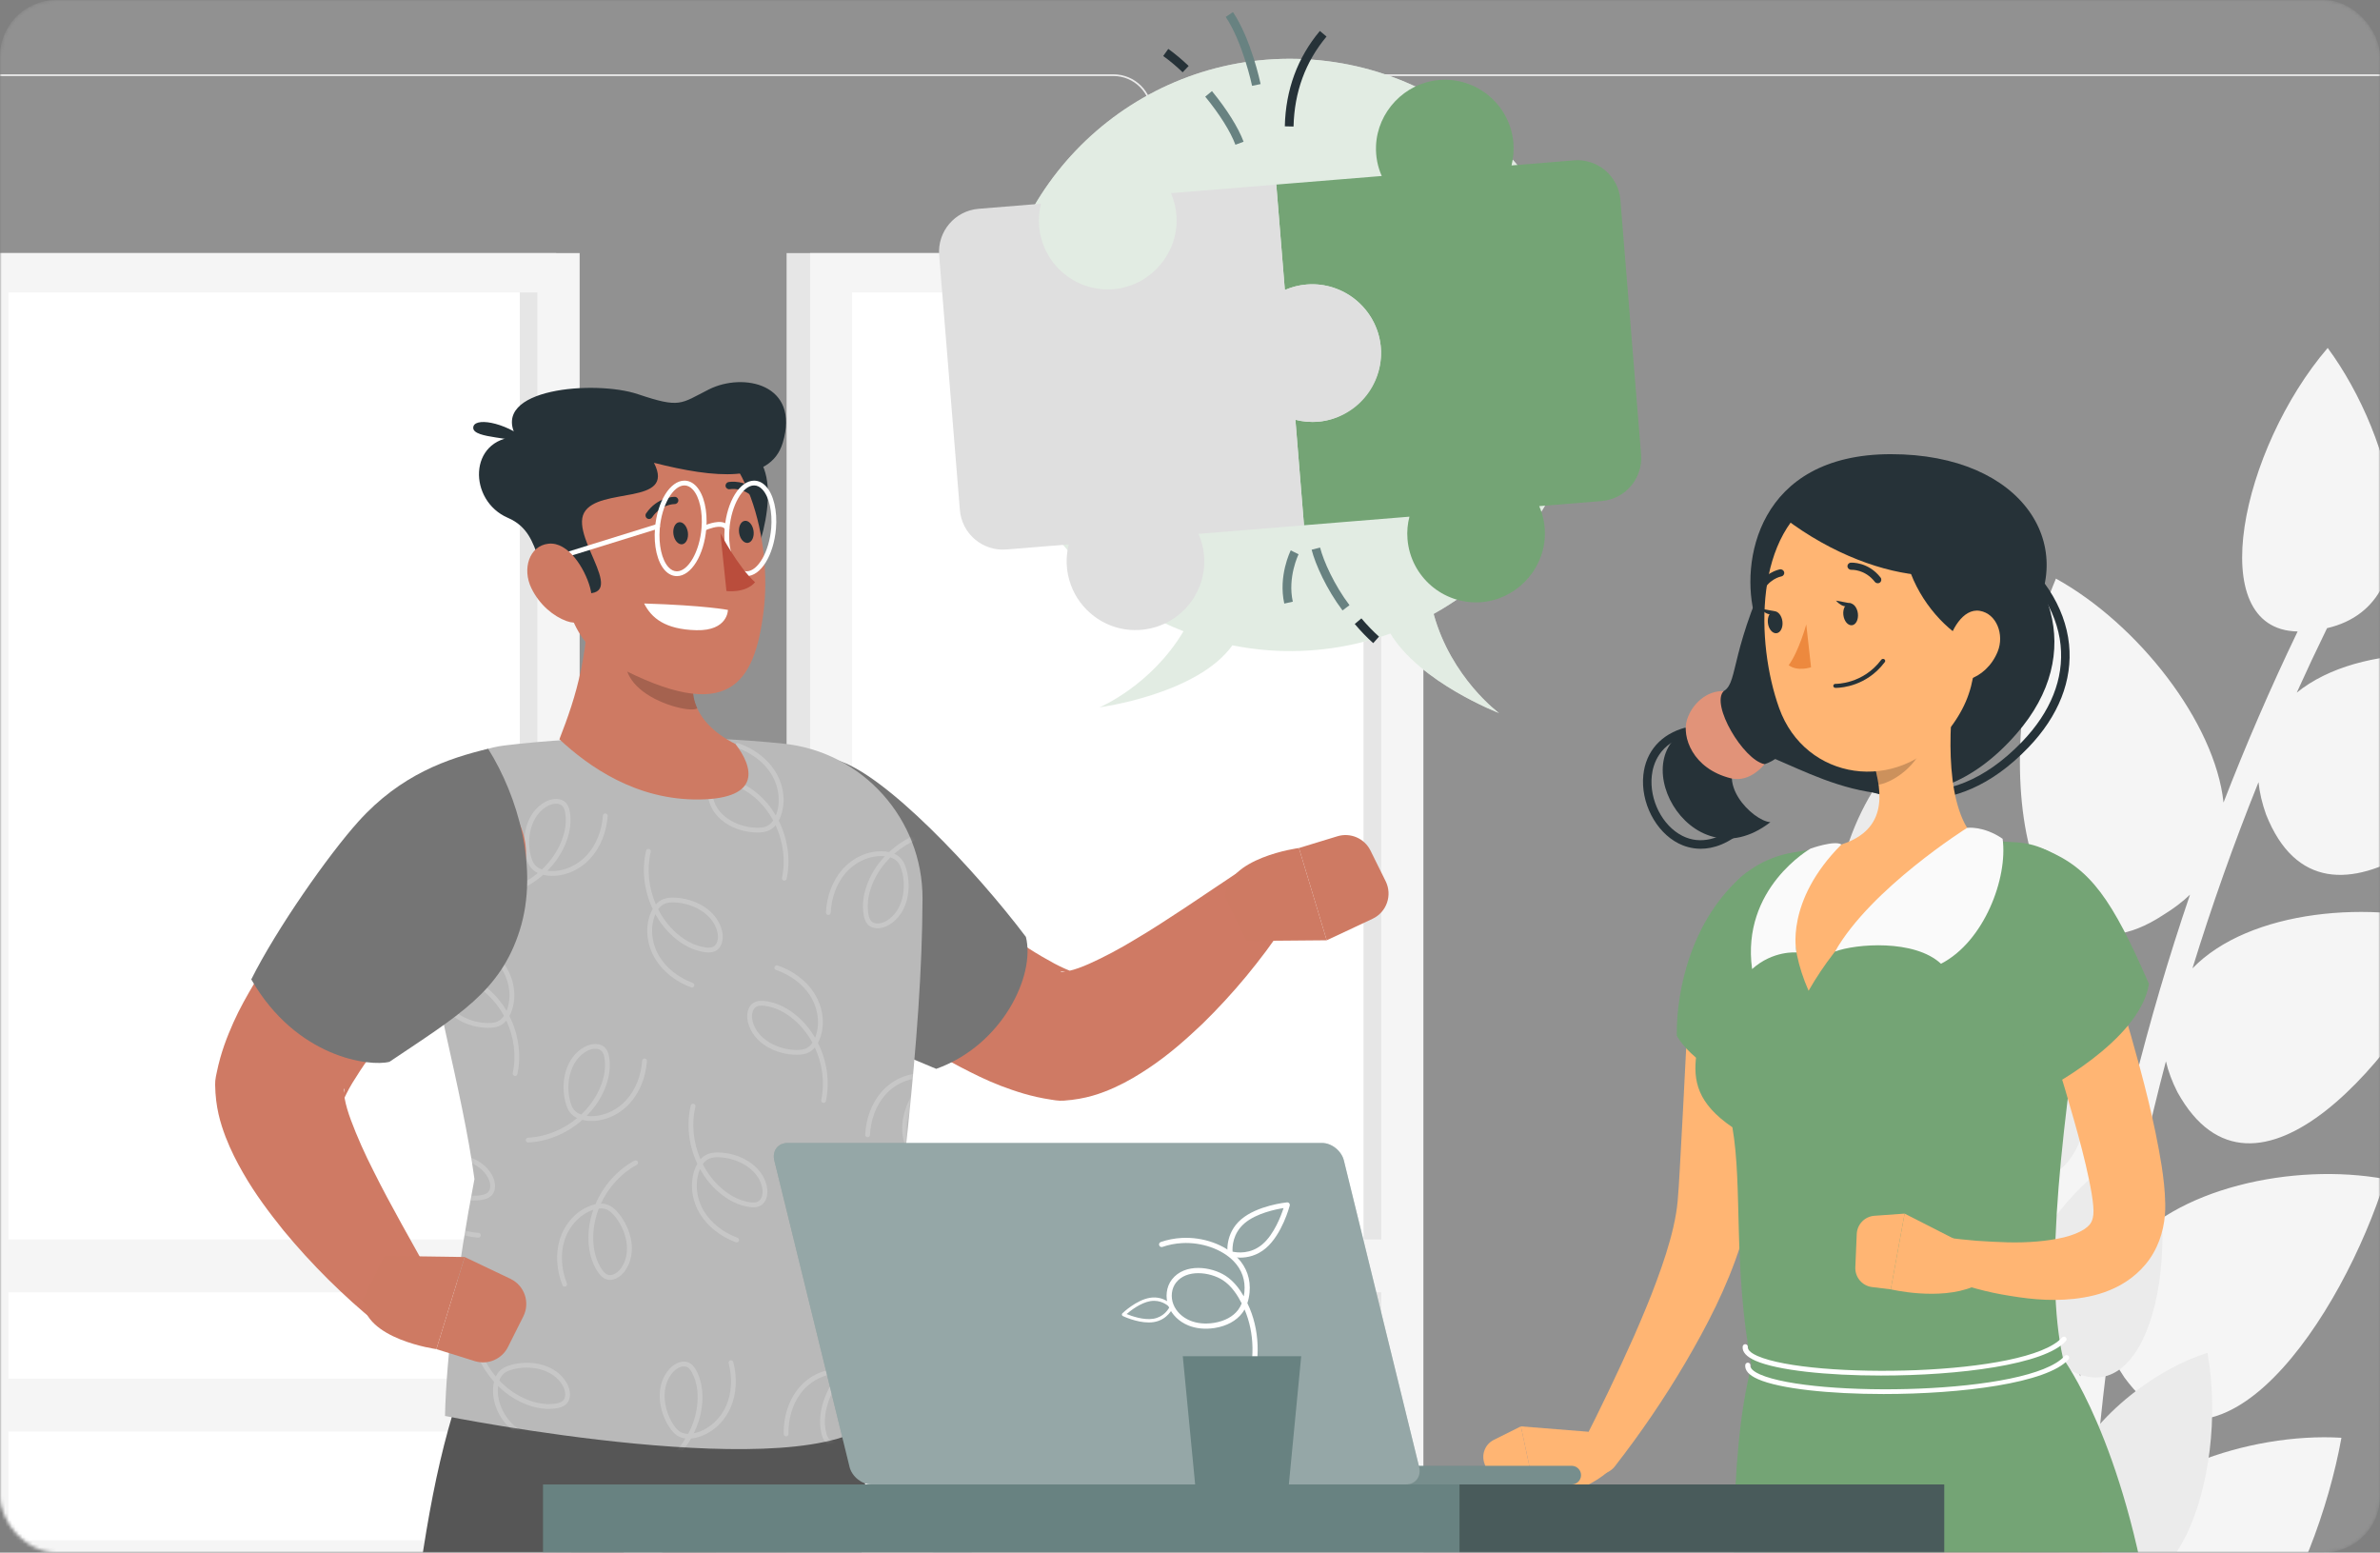 <svg width="693" height="452" viewBox="0 0 693 452" fill="none" xmlns="http://www.w3.org/2000/svg">
<rect x="0" y="0" width="693" height="452" fill="#808080" stroke="none"/>
<mask id="mask0_150_5266" style="mask-type:alpha" maskUnits="userSpaceOnUse" x="0" y="0" width="693" height="452">
<rect width="693" height="452" rx="16.394" fill="#D9D9D9"/>
</mask>
<g mask="url(#mask0_150_5266)">
<rect opacity="0.2" width="693" height="452" rx="16.394" fill="#D9D9D9"/>
<path d="M324.222 585.342H-60.616C-66.888 585.342 -71.992 580.238 -71.992 573.966V33.013C-71.992 26.741 -66.888 21.637 -60.616 21.637H324.222C330.492 21.637 335.596 26.741 335.596 33.013V573.966C335.596 580.238 330.492 585.342 324.222 585.342ZM-60.616 22.137C-66.615 22.137 -71.494 27.016 -71.494 33.015V573.968C-71.494 579.967 -66.615 584.846 -60.616 584.846H324.222C330.219 584.846 335.098 579.967 335.098 573.968V33.013C335.098 27.016 330.219 22.135 324.222 22.135L-60.616 22.137Z" fill="#EBEBEB"/>
<path d="M755.293 585.342H370.456C364.184 585.342 359.082 580.238 359.082 573.966V33.013C359.082 26.741 364.186 21.637 370.456 21.637H755.293C761.566 21.637 766.668 26.741 766.668 33.013V573.966C766.67 580.238 761.566 585.342 755.293 585.342ZM370.456 22.137C364.459 22.137 359.58 27.016 359.58 33.015V573.968C359.58 579.967 364.459 584.846 370.456 584.846H755.293C761.291 584.846 766.17 579.967 766.17 573.968V33.013C766.17 27.016 761.291 22.135 755.293 22.135L370.456 22.137Z" fill="#EBEBEB"/>
<path d="M161.947 73.671H-16.641V459.885H161.947V73.671Z" fill="#E6E6E6"/>
<path d="M168.78 73.671H-9.808V459.885H168.78V73.671Z" fill="#F5F5F5"/>
<path d="M156.514 448.433L156.514 85.124L2.458 85.124L2.458 448.433H156.514Z" fill="white"/>
<path d="M156.514 448.433L156.514 85.124H151.348L151.348 448.433H156.514Z" fill="#E6E6E6"/>
<path d="M163.707 401.368H-4.734V416.744H163.707V401.368Z" fill="#F5F5F5"/>
<path d="M163.707 360.835H-4.734V376.211H163.707V360.835Z" fill="#F5F5F5"/>
<path d="M407.624 73.671H229.037V459.885H407.624V73.671Z" fill="#E6E6E6"/>
<path d="M414.458 73.671H235.871V459.885H414.458V73.671Z" fill="#F5F5F5"/>
<path d="M402.191 448.433L402.191 85.124L248.136 85.124L248.136 448.433H402.191Z" fill="white"/>
<path d="M402.191 448.434L402.191 85.126H397.026L397.026 448.434H402.191Z" fill="#E6E6E6"/>
<path d="M409.383 401.368H240.942V416.743H409.383V401.368Z" fill="#F5F5F5"/>
<path d="M409.383 360.835H240.942V376.211H409.383V360.835Z" fill="#F5F5F5"/>
<path d="M542.246 350.055C568.725 356.933 597.541 378.925 605.73 400.703C608.032 381.602 611.129 362.593 615.017 343.722C613.11 346.046 610.802 348.312 608.034 350.51C571.112 381.893 549.929 311.223 564.659 257.773C590.068 267.9 615.914 293.384 621.315 316.061C625.983 297.344 631.439 278.791 637.683 260.454C635.503 262.535 632.918 264.508 629.895 266.359C589.302 293.065 577.113 220.071 598.635 168.441C622.573 181.684 644.964 210.335 647.439 233.637C653.952 216.814 661.144 200.199 669.011 183.836C641.197 183.318 652.726 130.493 677.77 101.29C697.187 127.611 709.254 175.524 677.582 182.874C674.543 189.092 671.603 195.344 668.762 201.634C687.286 186.649 723.365 187.679 748.109 199.126C725.79 235.339 676.855 280.041 659.827 237.122C658.647 233.83 657.932 230.689 657.623 227.702C650.436 245.543 644.025 263.631 638.391 281.916C654.841 264.902 690.7 261.544 716.682 269.805C699.262 308.102 656.341 358.235 634.038 317.983C632.454 314.882 631.34 311.87 630.664 308.963C625.795 327.431 621.708 346.071 618.411 364.833C632.599 345.998 667.733 338.293 694.546 343.255C682.094 383.156 645.733 438.124 618.593 401.033C616.618 398.16 615.161 395.318 614.121 392.525C611.591 411.395 609.852 430.36 608.905 449.371C620.645 428.937 654.55 416.969 681.772 418.567C674.388 459.585 645.093 518.744 613.574 485.266C613.551 485.24 613.529 485.214 613.505 485.188C610.332 481.579 604.742 481.559 601.742 485.314L600.766 486.535C600.68 467.283 601.401 448.041 602.918 428.867C601.312 431.404 599.305 433.935 596.83 436.458C564.081 472.152 534.322 404.663 542.246 350.055Z" fill="#F5F5F5"/>
<path d="M642.762 393.841C625.302 399.393 606.662 415.323 601.751 430.431C599.744 417.489 597.209 404.633 594.152 391.9C595.479 393.42 597.071 394.889 598.971 396.298C624.335 416.483 636.682 367.625 625.547 331.676C608.882 339.407 592.304 357.621 589.271 373.251C585.698 360.646 581.604 348.178 576.992 335.885C578.495 337.233 580.265 338.492 582.325 339.656C610.018 356.532 616.319 306.384 600.707 271.897C585.098 281.705 570.9 301.963 569.832 317.925C565.076 306.671 559.875 295.582 554.231 284.686C572.737 283.425 563.747 247.797 546.349 228.712C534.074 247.284 527.228 280.334 548.499 284.312C550.677 288.449 552.79 292.616 554.839 296.809C542.131 287.201 518.134 289.081 501.943 297.69C517.704 321.642 551.397 350.512 561.668 320.705C562.372 318.423 562.771 316.259 562.902 314.212C568.132 326.138 572.849 338.255 577.054 350.536C565.678 339.477 541.719 338.359 524.623 344.836C537.175 370.37 566.996 403.138 580.847 374.973C581.823 372.807 582.491 370.718 582.87 368.715C586.57 381.144 589.753 393.715 592.416 406.394C582.501 394.02 558.916 389.915 541.187 394.172C550.47 420.959 576.046 457.237 593.193 431.071C594.437 429.048 595.336 427.063 595.959 425.126C598.112 437.905 599.742 450.774 600.844 463.7C592.519 450.156 569.648 443.107 551.562 445.084C557.497 472.798 578.473 512.163 598.628 488.317C598.642 488.299 598.658 488.279 598.672 488.261C600.695 485.698 604.415 485.501 606.506 487.962L607.186 488.763C606.763 475.638 605.807 462.548 604.32 449.528C605.452 451.204 606.853 452.864 608.563 454.502C631.259 477.77 649.397 430.8 642.762 393.841Z" fill="#EBEBEB"/>
<path d="M417.435 178.727C442.018 165.075 459.458 139.701 461.643 109.561C465.084 62.073 429.378 20.783 381.888 17.341C334.4 13.899 293.11 49.605 289.668 97.096C286.858 135.857 310.136 170.478 344.608 183.769C335.171 199.639 320.168 205.917 320.168 205.917C320.168 205.917 348.6 202.162 358.852 187.871C362.303 188.552 365.825 189.057 369.422 189.318C381.844 190.219 393.834 188.417 404.843 184.451C413.475 198.724 436.473 207.585 436.473 207.585C436.473 207.585 422.566 197.383 417.435 178.727Z" fill="white"/>
<path opacity="0.5" d="M417.435 178.727C442.018 165.075 459.458 139.701 461.643 109.561C465.084 62.073 429.378 20.783 381.888 17.341C334.4 13.899 293.11 49.605 289.668 97.096C286.858 135.857 310.136 170.478 344.608 183.769C335.171 199.639 320.168 205.917 320.168 205.917C320.168 205.917 348.6 202.162 358.852 187.871C362.303 188.552 365.825 189.057 369.422 189.318C381.844 190.219 393.834 188.417 404.843 184.451C413.475 198.724 436.473 207.585 436.473 207.585C436.473 207.585 422.566 197.383 417.435 178.727Z" fill="#C7DBC8"/>
<path d="M466.352 145.869L448.187 147.346C449.364 150.064 449.99 153.118 449.821 156.352C449.293 166.365 441.088 174.682 431.083 175.323C420.197 176.023 410.715 167.86 409.828 156.944C409.645 154.69 409.854 152.492 410.398 150.417L379.691 152.914L377.193 122.207C381.642 123.329 386.68 123.108 391.565 120.328C398.534 116.36 402.861 108.693 402.03 100.715C400.906 89.917 391.345 81.937 380.47 82.822C378.216 83.005 376.081 83.567 374.12 84.418L371.625 53.733L402.333 51.236C401.153 48.585 400.539 45.609 400.666 42.459C401.063 32.532 409.027 24.173 418.922 23.296C430.011 22.314 439.77 30.559 440.671 41.638C440.854 43.892 440.643 46.09 440.121 48.162L458.287 46.686C465.2 46.124 471.261 51.273 471.823 58.187L477.852 132.329C478.416 139.247 473.266 145.307 466.352 145.869Z" fill="#74A475"/>
<path d="M382.806 82.776C379.675 82.659 376.753 83.288 374.12 84.43L371.625 53.737L340.961 56.23C341.882 58.352 342.44 60.682 342.574 63.144C343.134 73.405 335.503 82.659 325.323 84.06C313.827 85.642 303.508 77.24 302.581 65.832C302.398 63.578 302.587 61.382 303.109 59.309L284.963 60.784C278.05 61.346 272.9 67.406 273.462 74.322L279.493 148.464C280.055 155.378 286.115 160.528 293.029 159.966L311.203 158.487C310.274 162.172 310.314 166.212 311.828 170.331C314.509 177.625 321.345 182.839 329.097 183.379C341.669 184.254 351.576 173.821 350.595 161.763C350.412 159.507 349.846 157.379 348.991 155.414L379.691 152.917L377.193 122.217C379.27 122.741 381.462 122.956 383.718 122.773C394.753 121.876 402.97 112.2 402.068 101.165C401.251 91.191 392.808 83.151 382.806 82.776Z" fill="#DFDFDF"/>
<path d="M344.363 21.042C342.42 19.194 340.515 17.6 338.699 16.305L340.174 14.238C342.087 15.603 344.086 17.273 346.115 19.202L344.363 21.042Z" fill="#263238"/>
<path d="M359.725 42.141C358.304 38.313 355.099 33.209 350.936 28.135L352.897 26.523C357.233 31.804 360.589 37.173 362.106 41.256L359.725 42.141Z" fill="#688281"/>
<path d="M376.65 36.834L374.109 36.776C374.353 26.146 377.786 16.803 384.313 9.01L386.258 10.64C380.112 17.981 376.88 26.793 376.65 36.834Z" fill="#263238"/>
<path d="M364.577 24.99C364.551 24.864 361.891 12.37 356.902 4.929L359.013 3.514C364.28 11.37 366.953 23.939 367.064 24.47L364.577 24.99Z" fill="#688281"/>
<path d="M399.848 187.231C398.09 185.669 396.28 183.795 394.471 181.663L396.406 180.019C398.142 182.059 399.868 183.847 401.538 185.332L399.848 187.231Z" fill="#263238"/>
<path d="M390.912 177.714C386.255 171.55 382.982 164.228 381.916 160.034L384.379 159.409C385.384 163.363 388.493 170.298 392.939 176.183L390.912 177.714Z" fill="#688281"/>
<path d="M373.953 175.713C372.173 167.676 375.691 160.527 375.842 160.226L378.114 161.362C378.08 161.428 374.853 168.031 376.432 175.163L373.953 175.713Z" fill="#688281"/>
<path d="M186.859 615.594C169.883 520.871 162.823 406.671 162.823 406.671L253.26 405.246C253.26 405.246 245.519 559.169 241.784 623.641C237.907 690.675 235.178 819.671 235.178 819.671H203.982C203.982 819.671 177.445 698.471 186.859 615.594Z" fill="#565656"/>
<path opacity="0.2" d="M205.205 432.478C205.205 432.478 192.914 524.405 182.848 591.822C173.895 535.165 168.213 475.635 165.268 439.828L205.205 432.478Z" fill="black"/>
<path d="M102.878 612.926C118.307 517.675 117.808 454.022 133.245 407.075L221.536 405.866C221.536 405.866 178.844 556.984 159.361 619.906C139.801 683.074 104.501 819.671 104.501 819.671H75.902C75.902 819.671 77.061 686.611 102.878 612.926Z" fill="#565656"/>
<path d="M252.79 239.005L260.37 245.524L268.169 252.132C273.369 256.519 278.65 260.768 283.881 264.867C286.501 266.912 289.141 268.884 291.772 270.752C294.377 272.668 296.99 274.487 299.555 276.123C302.107 277.778 304.673 279.237 306.985 280.494C309.265 281.718 311.461 282.618 312.58 283.009L308.977 282.74C308.478 282.988 309.74 282.998 311.339 282.626C312.97 282.273 315.034 281.515 317.154 280.573C321.411 278.673 326.119 276.179 330.732 273.357C335.415 270.591 340.112 267.527 344.847 264.402L359.049 254.898L359.371 254.682C364.198 251.451 370.728 252.745 373.958 257.572C376.365 261.167 376.252 265.717 374.048 269.134C370.532 274.566 366.864 279.356 362.886 284.205C358.912 289 354.673 293.616 350.078 298.103C345.409 302.516 340.524 306.905 334.575 310.882C331.596 312.877 328.41 314.825 324.546 316.593C320.666 318.33 316.18 319.977 309.782 320.42C308.975 320.476 308.18 320.444 307.41 320.336L306.18 320.151C300.241 319.27 295.654 317.712 291.373 316.092C287.132 314.463 283.361 312.563 279.7 310.658C272.405 306.839 265.836 302.658 259.518 298.277C253.168 293.946 247.2 289.319 241.352 284.598C238.457 282.204 235.561 279.821 232.761 277.321C229.895 274.811 227.269 272.383 224.318 269.533C216.026 261.525 215.793 248.313 223.798 240.021C231.51 232.032 244.054 231.523 252.379 238.651L252.79 239.005Z" fill="#CF7A64"/>
<path d="M362.921 273.936L386.307 273.738L378.221 246.878C378.221 246.878 357.067 249.629 356.711 261.104L362.921 273.936Z" fill="#CE7A63"/>
<path d="M403.471 256.548L399.05 247.614C397.29 244.057 393.212 242.299 389.417 243.458L378.219 246.881L386.305 273.74L399.649 267.483C403.764 265.551 405.487 260.618 403.471 256.548Z" fill="#CE7A63"/>
<path d="M231.365 224.655C213.787 237.49 209.053 262.056 219.911 280.919C221.515 283.709 223.307 286.163 225.316 288.074C234.574 296.876 257.538 304.63 272.603 311.165C291.782 304.332 301.553 284.007 298.716 272.743C284.118 253.407 257.467 225.051 243.619 221.296C239.399 220.15 235.379 221.723 231.365 224.655Z" fill="#757575"/>
<path d="M146.851 217.028C170.586 214.101 202.576 213.824 228.169 216.5C251.188 218.907 268.687 238.464 268.615 261.61C268.486 303.202 261.819 349.154 254.886 413.032C235.221 433.394 129.577 412.219 129.577 412.219C129.928 395.148 133.251 368.745 138.147 343.237C134.547 316.903 125.42 286.747 120.263 251.774C117.761 234.801 129.825 219.129 146.851 217.028Z" fill="#B9B9B9"/>
<mask id="mask1_150_5266" style="mask-type:luminance" maskUnits="userSpaceOnUse" x="119" y="214" width="150" height="208">
<path d="M146.851 217.028C170.586 214.101 202.576 213.824 228.169 216.5C251.188 218.907 268.687 238.464 268.615 261.61C268.486 303.202 261.819 349.154 254.886 413.032C235.221 433.394 129.577 412.219 129.577 412.219C129.928 395.148 133.251 368.745 138.147 343.237C134.547 316.903 125.42 286.747 120.263 251.774C117.761 234.801 129.825 219.129 146.851 217.028Z" fill="white"/>
</mask>
<g mask="url(#mask1_150_5266)">
<g opacity="0.2">
<path d="M142.365 261.257C141.992 261.257 141.686 260.966 141.668 260.594C141.649 260.211 141.948 259.882 142.33 259.866C147.524 259.612 152.602 257.504 156.624 254.16C155.885 253.809 155.183 253.315 154.619 252.621C153.877 251.708 153.51 250.61 153.249 249.657C151.708 243.967 153.098 236.577 158.733 233.455C160.652 232.394 163.405 232.069 164.922 233.861C165.558 234.619 165.793 235.569 165.928 236.313C166.656 240.428 165.347 244.323 164.12 246.867C162.938 249.322 161.317 251.56 159.39 253.503C159.557 253.524 159.712 253.539 159.865 253.553C163.787 253.875 168.021 252.093 170.913 248.913C173.574 245.991 175.223 241.924 175.553 237.461C175.582 237.078 175.886 236.78 176.3 236.817C176.683 236.846 176.973 237.179 176.944 237.564C176.588 242.338 174.811 246.701 171.943 249.85C168.715 253.394 164.189 255.3 159.749 254.941C159.253 254.901 158.704 254.825 158.137 254.685C153.79 258.528 148.158 260.972 142.394 261.251C142.386 261.254 142.375 261.257 142.365 261.257ZM161.919 233.98C161.09 233.98 160.18 234.249 159.411 234.674C154.458 237.419 153.233 244.252 154.597 249.29C154.819 250.1 155.123 251.027 155.703 251.739C156.258 252.42 157.007 252.853 157.788 253.13C159.881 251.161 161.626 248.836 162.866 246.26C164.006 243.901 165.223 240.301 164.561 236.556C164.458 235.986 164.284 235.263 163.859 234.759C163.394 234.212 162.689 233.98 161.919 233.98Z" fill="white"/>
<path d="M201.481 287.498C201.402 287.498 201.32 287.485 201.235 287.454C196.751 285.778 193.056 282.856 190.834 279.222C188.332 275.131 187.775 270.225 189.348 266.092C189.525 265.627 189.752 265.118 190.045 264.614C187.569 259.364 186.793 253.275 188.131 247.664C188.221 247.29 188.604 247.057 188.971 247.15C189.345 247.239 189.575 247.614 189.485 247.989C188.279 253.043 188.886 258.509 190.974 263.307C191.515 262.695 192.185 262.159 193.009 261.813C194.104 261.349 195.308 261.309 196.237 261.325C202.127 261.433 208.839 264.83 210.264 271.114C210.75 273.252 210.293 275.986 208.145 276.941C207.24 277.345 206.26 277.303 205.508 277.224C201.357 276.778 197.981 274.432 195.88 272.542C193.853 270.721 192.156 268.543 190.826 266.15C190.76 266.3 190.702 266.448 190.649 266.59C189.25 270.264 189.776 274.827 192.024 278.496C194.083 281.864 197.53 284.582 201.726 286.147C202.085 286.282 202.27 286.683 202.133 287.045C202.03 287.327 201.766 287.498 201.481 287.498ZM191.639 264.709C192.945 267.269 194.69 269.594 196.817 271.505C198.765 273.257 201.882 275.429 205.664 275.836C206.242 275.899 206.984 275.933 207.585 275.667C208.95 275.06 209.285 273.072 208.91 271.423C207.657 265.896 201.436 262.814 196.215 262.719C195.36 262.697 194.405 262.734 193.555 263.096C192.745 263.439 192.117 264.038 191.639 264.709Z" fill="white"/>
<path d="M255.494 270.248C254.406 270.248 253.361 269.905 252.601 269.047C251.944 268.306 251.685 267.361 251.535 266.619C250.877 263.381 251.413 259.717 253.084 256.023C254.206 253.542 255.768 251.264 257.647 249.274C257.484 249.255 257.328 249.245 257.175 249.234C253.269 249.007 249.059 250.892 246.238 254.143C243.651 257.128 242.105 261.235 241.883 265.706C241.864 266.091 241.55 266.395 241.155 266.368C240.769 266.35 240.474 266.023 240.492 265.637C240.73 260.855 242.398 256.453 245.187 253.233C248.331 249.609 252.849 247.585 257.251 247.843C257.747 247.873 258.299 247.936 258.869 248.06C263.121 244.109 268.692 241.528 274.446 241.108C274.876 241.082 275.161 241.369 275.193 241.752C275.222 242.135 274.932 242.467 274.549 242.496C269.363 242.876 264.338 245.109 260.397 248.551C261.144 248.883 261.859 249.361 262.437 250.039C263.216 250.947 263.614 252.079 263.878 252.966C265.56 258.614 264.353 266.038 258.793 269.298C257.827 269.868 256.636 270.248 255.494 270.248ZM259.265 249.607C257.22 251.628 255.53 253.993 254.353 256.598C253.274 258.986 252.144 262.615 252.902 266.339C253.018 266.909 253.208 267.627 253.643 268.121C254.641 269.24 256.636 268.952 258.091 268.1C262.981 265.233 264.034 258.369 262.546 253.367C262.321 252.613 261.986 251.655 261.384 250.947C260.812 250.28 260.046 249.863 259.265 249.607Z" fill="white"/>
<path d="M228.38 256.366C228.333 256.366 228.285 256.36 228.235 256.35C227.858 256.271 227.617 255.898 227.699 255.524C228.781 250.44 228.04 244.99 225.836 240.245C225.308 240.871 224.651 241.422 223.833 241.789C222.748 242.28 221.547 242.349 220.621 242.356C220.587 242.356 220.557 242.356 220.526 242.356C214.654 242.356 207.929 239.126 206.358 232.913C205.823 230.789 206.208 228.044 208.332 227.036C209.227 226.611 210.204 226.629 210.959 226.69C215.123 227.036 218.557 229.297 220.703 231.134C222.772 232.905 224.522 235.038 225.91 237.4C225.971 237.25 226.026 237.102 226.076 236.959C227.385 233.251 226.749 228.704 224.413 225.088C222.268 221.77 218.758 219.139 214.527 217.677C214.163 217.553 213.97 217.154 214.094 216.793C214.221 216.429 214.619 216.233 214.981 216.36C219.507 217.922 223.273 220.754 225.585 224.33C228.188 228.358 228.863 233.251 227.393 237.421C227.227 237.888 227.013 238.403 226.736 238.915C229.341 244.101 230.265 250.169 229.061 255.814C228.99 256.141 228.702 256.366 228.38 256.366ZM210.241 228.052C209.8 228.052 209.33 228.105 208.929 228.297C207.578 228.939 207.293 230.934 207.707 232.573C209.085 238.036 215.327 240.966 220.526 240.966C220.555 240.966 220.581 240.963 220.608 240.963C221.444 240.958 222.413 240.902 223.257 240.52C224.057 240.158 224.669 239.543 225.137 238.859C223.764 236.334 221.967 234.053 219.792 232.195C217.802 230.493 214.632 228.395 210.84 228.081C210.658 228.065 210.452 228.052 210.241 228.052Z" fill="white"/>
<path d="M153.794 332.597C153.422 332.597 153.116 332.307 153.098 331.935C153.079 331.549 153.375 331.222 153.76 331.206C158.951 330.953 164.032 328.844 168.054 325.5C167.315 325.149 166.613 324.656 166.048 323.962C165.301 323.038 164.924 321.895 164.679 321C163.137 315.31 164.528 307.918 170.163 304.798C172.082 303.737 174.834 303.412 176.352 305.204C176.988 305.959 177.223 306.909 177.357 307.656C178.086 311.771 176.777 315.666 175.552 318.213C174.367 320.668 172.749 322.906 170.823 324.848C170.989 324.87 171.145 324.885 171.298 324.899C175.228 325.223 179.453 323.439 182.346 320.256C185.006 317.337 186.656 313.27 186.985 308.807C187.017 308.424 187.302 308.123 187.732 308.163C188.118 308.192 188.405 308.525 188.376 308.91C188.02 313.684 186.244 318.047 183.375 321.196C180.147 324.743 175.613 326.64 171.182 326.289C170.685 326.25 170.136 326.173 169.569 326.033C165.22 329.879 159.59 332.323 153.826 332.602C153.815 332.597 153.805 332.597 153.794 332.597ZM173.348 305.321C172.52 305.321 171.609 305.59 170.841 306.015C165.887 308.757 164.663 315.593 166.027 320.634C166.246 321.441 166.55 322.365 167.133 323.08C167.687 323.761 168.437 324.196 169.215 324.471C171.308 322.502 173.055 320.177 174.296 317.601C175.436 315.242 176.655 311.642 175.99 307.897C175.887 307.324 175.716 306.601 175.288 306.099C174.824 305.553 174.119 305.321 173.348 305.321Z" fill="white"/>
<path d="M214.482 361.69C214.403 361.69 214.319 361.677 214.237 361.645C209.753 359.969 206.058 357.048 203.836 353.413C201.334 349.32 200.777 344.411 202.35 340.283C202.526 339.821 202.753 339.312 203.046 338.805C200.568 333.556 199.795 327.467 201.133 321.856C201.223 321.481 201.611 321.251 201.972 321.341C202.347 321.431 202.579 321.806 202.487 322.181C201.281 327.235 201.888 332.701 203.973 337.499C204.516 336.886 205.187 336.351 206.013 336.005C207.108 335.54 208.306 335.506 209.241 335.517C215.132 335.625 221.843 339.022 223.271 345.306C223.757 347.443 223.297 350.18 221.152 351.133C220.244 351.537 219.27 351.495 218.515 351.415C215.232 351.062 211.901 349.444 208.884 346.733C206.857 344.912 205.16 342.735 203.833 340.341C203.77 340.492 203.709 340.639 203.656 340.782C202.257 344.456 202.782 349.016 205.028 352.688C207.087 356.055 210.534 358.774 214.73 360.339C215.089 360.473 215.274 360.874 215.137 361.236C215.031 361.518 214.765 361.69 214.482 361.69ZM204.635 338.903C205.942 341.463 207.686 343.788 209.813 345.699C211.764 347.451 214.883 349.623 218.663 350.03C219.238 350.093 219.977 350.13 220.582 349.861C221.946 349.254 222.281 347.264 221.906 345.614C220.653 340.09 214.432 337.008 209.212 336.913C208.372 336.886 207.401 336.931 206.551 337.29C205.746 337.631 205.118 338.232 204.635 338.903Z" fill="white"/>
<path d="M164.408 374.583C164.131 374.583 163.867 374.414 163.759 374.137C162.025 369.672 161.75 364.968 162.983 360.893C164.371 356.304 167.668 352.625 171.803 351.052C172.268 350.875 172.798 350.706 173.368 350.587C175.641 345.248 179.674 340.619 184.754 337.887C185.095 337.702 185.514 337.832 185.696 338.17C185.878 338.507 185.752 338.932 185.414 339.112C180.837 341.574 177.158 345.662 174.965 350.41H174.976C175.791 350.41 176.63 350.556 177.435 350.938C178.512 351.448 179.344 352.319 179.945 353.023C183.785 357.494 185.712 364.765 181.967 370.007C180.69 371.791 178.341 373.266 176.208 372.303C175.3 371.894 174.683 371.136 174.242 370.521C171.817 367.127 171.323 363.044 171.334 360.218C171.347 357.494 171.84 354.778 172.746 352.192C172.587 352.245 172.439 352.297 172.297 352.35C168.62 353.752 165.561 357.177 164.316 361.295C163.17 365.071 163.434 369.453 165.055 373.628C165.195 373.987 165.015 374.391 164.659 374.53C164.58 374.567 164.493 374.583 164.408 374.583ZM174.358 351.841C173.316 354.52 172.743 357.367 172.727 360.228C172.716 362.849 173.165 366.626 175.377 369.716C175.715 370.189 176.179 370.764 176.781 371.039C178.145 371.648 179.848 370.58 180.832 369.202C184.126 364.594 182.289 357.898 178.89 353.936C178.343 353.3 177.676 352.598 176.839 352.202C176.045 351.825 175.189 351.754 174.358 351.841Z" fill="white"/>
<path d="M161.127 420.97C161.112 420.97 161.096 420.967 161.077 420.967C156.303 420.638 151.93 418.888 148.763 416.04C145.197 412.828 143.268 408.281 143.6 403.876C143.64 403.382 143.714 402.831 143.848 402.26C139.979 397.935 137.504 392.318 137.19 386.557C137.168 386.172 137.464 385.844 137.847 385.823C138.232 385.829 138.559 386.098 138.58 386.48C138.863 391.669 141.003 396.737 144.368 400.74C144.714 399.999 145.202 399.297 145.894 398.726C146.82 397.966 147.958 397.586 148.85 397.341C154.524 395.768 161.925 397.114 165.081 402.73C166.153 404.641 166.496 407.394 164.712 408.919C163.957 409.563 163.009 409.803 162.262 409.941C158.148 410.696 154.252 409.408 151.697 408.193C149.235 407.024 146.989 405.422 145.036 403.506C145.015 403.667 144.999 403.826 144.989 403.979C144.693 407.898 146.493 412.121 149.692 415.003C152.626 417.645 156.704 419.268 161.172 419.577C161.558 419.603 161.845 419.935 161.819 420.318C161.798 420.688 161.492 420.97 161.127 420.97ZM145.403 401.896C147.385 403.979 149.718 405.71 152.299 406.937C154.664 408.059 158.269 409.257 162.014 408.571C162.587 408.465 163.308 408.288 163.812 407.861C164.944 406.892 164.698 404.889 163.867 403.414C161.093 398.473 154.255 397.288 149.222 398.682C148.464 398.893 147.504 399.209 146.778 399.801C146.105 400.363 145.675 401.118 145.403 401.896Z" fill="white"/>
<path d="M139.301 360.31C139.285 360.31 139.269 360.307 139.253 360.307C134.476 359.977 130.103 358.228 126.938 355.38C123.373 352.171 121.444 347.623 121.776 343.216C121.816 342.722 121.89 342.17 122.024 341.6C118.155 337.275 115.679 331.658 115.365 325.897C115.344 325.511 115.64 325.184 116.022 325.163C116.413 325.176 116.735 325.438 116.756 325.82C117.039 331.009 119.179 336.076 122.544 340.08C122.89 339.339 123.378 338.636 124.07 338.066C124.993 337.309 126.133 336.926 127.026 336.681C132.689 335.1 140.103 336.454 143.257 342.07C144.331 343.981 144.674 346.734 142.887 348.259C142.133 348.906 141.182 349.143 140.438 349.281C136.324 350.035 132.428 348.747 129.873 347.533C127.411 346.364 125.165 344.762 123.212 342.846C123.191 343.007 123.175 343.165 123.164 343.318C122.869 347.238 124.669 351.461 127.867 354.34C130.802 356.982 134.877 358.608 139.348 358.914C139.733 358.94 140.021 359.273 139.995 359.655C139.971 360.03 139.665 360.31 139.301 360.31ZM123.579 341.239C125.561 343.321 127.894 345.052 130.475 346.28C132.845 347.404 136.448 348.597 140.19 347.913C140.763 347.808 141.483 347.634 141.985 347.206C143.122 346.237 142.874 344.234 142.043 342.759C139.269 337.818 132.431 336.633 127.398 338.027C126.59 338.251 125.672 338.56 124.956 339.146C124.278 339.705 123.848 340.458 123.579 341.239Z" fill="white"/>
<path d="M266.925 334.955C265.837 334.955 264.792 334.609 264.032 333.751C263.375 333.012 263.116 332.068 262.966 331.326C262.134 327.233 263.348 323.305 264.515 320.729C265.637 318.249 267.199 315.971 269.078 313.981C268.914 313.962 268.759 313.952 268.606 313.941C264.684 313.722 260.493 315.599 257.671 318.85C255.085 321.835 253.538 325.939 253.317 330.413C253.298 330.795 253.013 331.086 252.588 331.075C252.203 331.057 251.907 330.73 251.926 330.344C252.163 325.562 253.831 321.16 256.621 317.94C259.767 314.313 264.33 312.31 268.685 312.55C269.181 312.579 269.735 312.643 270.303 312.767C274.555 308.816 280.126 306.235 285.88 305.815C286.307 305.775 286.595 306.076 286.626 306.459C286.655 306.842 286.365 307.174 285.982 307.203C280.796 307.583 275.771 309.816 271.831 313.258C272.578 313.59 273.293 314.068 273.871 314.746C274.65 315.654 275.048 316.786 275.312 317.673C276.993 323.324 275.787 330.745 270.226 334.005C269.258 334.575 268.067 334.955 266.925 334.955ZM270.696 314.313C268.651 316.335 266.961 318.7 265.784 321.305C264.705 323.691 263.575 327.32 264.333 331.046C264.449 331.616 264.639 332.334 265.074 332.825C266.067 333.939 268.062 333.656 269.522 332.804C274.409 329.94 275.465 323.076 273.977 318.074C273.752 317.32 273.417 316.364 272.815 315.654C272.243 314.989 271.48 314.569 270.696 314.313Z" fill="white"/>
<path d="M263.588 383.023C263.224 383.023 262.918 382.741 262.891 382.374C262.537 377.188 260.326 372.155 256.903 368.196C256.565 368.943 256.085 369.653 255.404 370.231C254.493 371.002 253.358 371.398 252.471 371.659C246.815 373.314 239.399 372.073 236.161 366.499C235.06 364.604 234.68 361.859 236.441 360.305C237.185 359.653 238.132 359.397 238.874 359.252C242.112 358.608 245.773 359.159 249.465 360.846C251.941 361.981 254.213 363.551 256.195 365.441C256.211 365.277 256.227 365.119 256.235 364.966C256.475 361.041 254.614 356.842 251.373 354.01C248.402 351.411 244.303 349.843 239.832 349.6C239.449 349.579 239.154 349.252 239.175 348.866C239.199 348.481 239.55 348.217 239.909 348.207C244.688 348.468 249.088 350.157 252.289 352.96C255.9 356.119 257.895 360.637 257.623 365.05C257.592 365.546 257.528 366.101 257.399 366.668C261.331 370.938 263.886 376.52 264.279 382.277C264.306 382.662 264.013 382.992 263.63 383.018C263.62 383.023 263.604 383.023 263.588 383.023ZM241.598 360.384C240.793 360.384 239.975 360.455 239.148 360.619C238.576 360.732 237.858 360.92 237.364 361.353C236.243 362.34 236.517 364.338 237.367 365.802C240.209 370.704 247.074 371.791 252.078 370.323C252.833 370.102 253.791 369.772 254.501 369.17C255.171 368.603 255.594 367.843 255.852 367.059C253.841 365.005 251.484 363.306 248.882 362.115C247.029 361.266 244.424 360.384 241.598 360.384Z" fill="white"/>
<path d="M243.143 421.06C242.177 421.06 241.246 420.767 240.515 420.046C239.807 419.355 239.485 418.428 239.282 417.697C238.176 413.667 239.118 409.666 240.108 407.022C241.056 404.469 242.46 402.089 244.199 399.977C244.033 399.972 243.872 399.967 243.721 399.972C239.789 400.02 235.74 402.181 233.151 405.618C230.776 408.771 229.509 412.973 229.591 417.449C229.599 417.835 229.293 418.151 228.907 418.159C228.601 418.212 228.203 417.861 228.197 417.476C228.11 412.688 229.472 408.178 232.035 404.778C234.919 400.949 239.282 398.631 243.703 398.579C244.199 398.587 244.759 398.597 245.334 398.684C249.306 394.451 254.685 391.498 260.399 390.685C260.797 390.627 261.132 390.896 261.188 391.276C261.241 391.656 260.977 392.01 260.594 392.062C255.448 392.796 250.586 395.367 246.891 399.07C247.662 399.352 248.403 399.777 249.031 400.416C249.863 401.268 250.343 402.374 250.668 403.24C252.729 408.761 252.032 416.251 246.709 419.88C245.693 420.571 244.389 421.06 243.143 421.06ZM245.835 400.196C243.932 402.35 242.41 404.828 241.412 407.507C240.496 409.962 239.62 413.657 240.628 417.328C240.784 417.887 241.021 418.592 241.489 419.051C242.55 420.094 244.524 419.679 245.928 418.724C250.607 415.536 251.19 408.613 249.367 403.723C249.074 402.939 248.686 402.047 248.039 401.387C247.422 400.761 246.635 400.4 245.835 400.196Z" fill="white"/>
<path d="M188.166 430.113C187.889 430.113 187.625 429.944 187.519 429.67C187.377 429.313 187.553 428.909 187.91 428.767C192.745 426.859 196.875 423.23 199.612 418.769C198.799 418.674 197.978 418.432 197.221 417.957C196.208 417.321 195.487 416.357 194.97 415.589C191.684 410.699 190.626 403.253 194.957 398.487C196.435 396.866 198.937 395.668 200.945 396.885C201.797 397.397 202.323 398.223 202.687 398.883C204.703 402.543 204.714 406.653 204.368 409.458C204.038 412.161 203.225 414.803 202.024 417.26C202.188 417.228 202.341 417.191 202.489 417.154C206.303 416.194 209.742 413.148 211.46 409.207C213.041 405.589 213.291 401.208 212.172 396.872C212.077 396.499 212.302 396.119 212.671 396.022C213.062 395.927 213.421 396.151 213.521 396.523C214.717 401.158 214.439 405.861 212.737 409.764C210.818 414.161 207.113 417.429 202.827 418.506C202.344 418.627 201.797 418.73 201.217 418.783C198.335 423.821 193.79 427.946 188.419 430.063C188.34 430.097 188.25 430.113 188.166 430.113ZM199.132 397.787C198.042 397.787 196.828 398.5 195.988 399.426C192.18 403.618 193.217 410.482 196.128 414.816C196.595 415.51 197.176 416.286 197.963 416.779C198.704 417.247 199.557 417.416 200.383 417.426C201.731 414.89 202.639 412.126 202.985 409.289C203.304 406.69 203.299 402.889 201.465 399.556C201.188 399.046 200.795 398.421 200.227 398.078C199.895 397.877 199.52 397.787 199.132 397.787Z" fill="white"/>
<path d="M239.811 321.072C239.763 321.072 239.716 321.067 239.666 321.056C239.288 320.977 239.048 320.605 239.13 320.23C240.212 315.147 239.47 309.697 237.267 304.952C236.739 305.577 236.082 306.129 235.263 306.496C234.176 306.989 232.975 307.055 232.049 307.06C232.017 307.06 231.985 307.06 231.951 307.06C226.081 307.06 219.359 303.83 217.789 297.617C217.253 295.493 217.639 292.748 219.763 291.739C220.653 291.315 221.634 291.333 222.389 291.394C226.551 291.739 229.988 294.001 232.133 295.838C234.202 297.609 235.952 299.744 237.34 302.104C237.401 301.951 237.457 301.803 237.509 301.66C238.819 297.952 238.182 293.405 235.847 289.789C233.701 286.472 230.191 283.84 225.963 282.378C225.599 282.254 225.406 281.856 225.53 281.491C225.657 281.13 226.05 280.934 226.417 281.061C230.94 282.624 234.707 285.453 237.019 289.032C239.621 293.059 240.296 297.952 238.824 302.122C238.658 302.589 238.441 303.104 238.164 303.616C240.772 308.802 241.695 314.872 240.492 320.515C240.421 320.848 240.133 321.072 239.811 321.072ZM221.669 292.758C221.231 292.758 220.761 292.814 220.362 293.001C219.011 293.642 218.726 295.638 219.14 297.279C220.523 302.743 226.757 305.669 231.959 305.669C231.988 305.669 232.015 305.667 232.044 305.667C232.833 305.664 233.844 305.609 234.693 305.226C235.493 304.864 236.105 304.25 236.573 303.566C235.2 301.04 233.403 298.757 231.231 296.899C229.241 295.194 226.071 293.099 222.278 292.785C222.088 292.771 221.882 292.758 221.669 292.758Z" fill="white"/>
<path d="M149.979 313.234C149.931 313.234 149.884 313.229 149.834 313.218C149.456 313.139 149.216 312.767 149.298 312.39C150.38 307.306 149.638 301.856 147.435 297.114C146.907 297.739 146.25 298.291 145.431 298.658C144.347 299.148 143.146 299.217 142.219 299.225C142.185 299.225 142.156 299.225 142.124 299.225C136.252 299.225 129.527 295.995 127.957 289.782C127.421 287.657 127.807 284.912 129.931 283.904C130.823 283.479 131.8 283.498 132.557 283.558C136.719 283.904 140.156 286.166 142.301 288.003C144.37 289.774 146.12 291.909 147.509 294.268C147.569 294.115 147.625 293.968 147.675 293.825C148.984 290.117 148.348 285.57 146.012 281.954C143.866 278.636 140.356 276.005 136.125 274.543C135.761 274.419 135.569 274.02 135.693 273.659C135.819 273.294 136.22 273.102 136.579 273.228C141.106 274.791 144.872 277.62 147.184 281.199C149.786 285.226 150.462 290.12 148.992 294.29C148.825 294.757 148.609 295.271 148.332 295.783C150.94 300.97 151.863 307.04 150.66 312.682C150.591 313.01 150.303 313.234 149.979 313.234ZM131.837 284.92C131.399 284.92 130.929 284.976 130.53 285.163C129.179 285.804 128.894 287.8 129.308 289.441C130.686 294.905 136.928 297.834 142.127 297.834C142.156 297.834 142.182 297.831 142.209 297.831C143.046 297.826 144.014 297.771 144.859 297.388C145.658 297.026 146.271 296.412 146.738 295.728C145.365 293.202 143.568 290.919 141.396 289.061C139.406 287.356 136.236 285.261 132.444 284.947C132.259 284.931 132.05 284.92 131.837 284.92Z" fill="white"/>
</g>
</g>
<path d="M171.338 166.655C172.014 189.749 167.778 202.647 162.882 215.223C171.422 223.162 185.265 233.011 203.711 232.745C222.157 232.475 219.114 223.04 214.165 216.614C200.948 209.944 200.103 200.16 203.336 194.235L171.338 166.655Z" fill="#CE7A63"/>
<path opacity="0.2" d="M203.35 194.238L188.731 185.122C181.998 186.185 178.76 194.744 187.108 201.205C192.824 205.626 201.819 207.36 203.025 206.183C201.03 201.799 201.587 197.439 203.35 194.238Z" fill="black"/>
<path d="M209.101 130.439C227.908 126.496 224.749 149.827 219.861 161.952C207.543 143.939 209.101 130.439 209.101 130.439Z" fill="#263238"/>
<path d="M160.976 155.254C164.608 175.945 165.751 186.661 179.055 193.694C212.23 211.23 219.739 199.147 222.368 177.732C224.733 158.455 218.398 127.856 197.052 122.047C176.02 116.325 157.345 134.562 160.976 155.254Z" fill="#CE7A63"/>
<path d="M167.17 172.287C185.191 175.985 165.893 157.003 170.073 149.291C174.254 141.582 196.901 147.317 190.414 134.731C208.01 139.201 224.339 140.798 227.91 128.924C233.096 111.664 216.337 108.375 206.424 113.363C198.11 117.546 198.179 118.937 185.753 114.757C173.328 110.576 142.435 113.015 150.332 127.182C136.281 127.763 136.281 145.763 147.893 150.756C159.506 155.749 153.583 169.5 167.17 172.287Z" fill="#263238"/>
<path d="M163.398 162.647C163.102 162.647 162.825 162.454 162.733 162.156C162.619 161.789 162.822 161.398 163.192 161.285L191.266 152.575C191.638 152.456 192.023 152.668 192.136 153.034C192.25 153.401 192.047 153.792 191.677 153.905L163.604 162.615C163.535 162.639 163.466 162.647 163.398 162.647Z" fill="white"/>
<path d="M153.531 128.157C146.738 122.699 137.738 121.358 137.796 124.583C137.854 127.809 150.454 127.112 151.673 129.376C152.893 131.641 153.531 128.157 153.531 128.157Z" fill="#263238"/>
<path d="M211.956 177.563C211.956 177.563 205.556 176.257 187.557 175.689C189.631 179.809 193.537 183.243 202.756 183.467C211.978 183.694 211.956 177.563 211.956 177.563Z" fill="white"/>
<path d="M154.725 171.235C157.108 176.125 161.194 179.448 165.018 180.823C170.772 182.889 173.516 177.212 171.806 171.021C170.267 165.447 165.422 157.656 159.703 158.284C154.065 158.901 152.001 165.642 154.725 171.235Z" fill="#CE7A63"/>
<path d="M196.095 155.578C196.361 157.349 197.517 158.632 198.673 158.447C199.829 158.262 200.55 156.676 200.283 154.905C200.014 153.134 198.86 151.852 197.702 152.036C196.548 152.221 195.828 153.807 196.095 155.578Z" fill="#263238"/>
<path d="M215.218 155.169C215.487 156.94 216.64 158.223 217.799 158.038C218.955 157.854 219.675 156.267 219.409 154.496C219.142 152.726 217.986 151.443 216.83 151.628C215.669 151.815 214.948 153.401 215.218 155.169Z" fill="#263238"/>
<path d="M188.913 151.089C188.738 151.076 188.564 151.018 188.411 150.912C187.931 150.588 187.809 149.936 188.137 149.453C191.428 144.623 196.287 144.636 196.49 144.641C197.073 144.649 197.53 145.127 197.517 145.708C197.503 146.286 197.023 146.75 196.445 146.745C196.284 146.745 192.497 146.774 189.871 150.627C189.649 150.952 189.277 151.118 188.913 151.089Z" fill="#263238"/>
<path d="M220.55 145.346C220.214 145.409 219.858 145.309 219.605 145.047C216.39 141.722 212.661 142.382 212.503 142.411C211.932 142.519 211.386 142.147 211.281 141.577C211.175 141.007 211.547 140.458 212.115 140.344C212.32 140.307 217.092 139.41 221.12 143.575C221.521 143.992 221.508 144.657 221.091 145.063C220.935 145.214 220.748 145.309 220.55 145.346Z" fill="#263238"/>
<path d="M217.374 167.719C216.105 167.719 214.904 167.143 213.901 166.053C211.684 163.644 210.576 158.935 211.008 153.765C211.655 146.006 215.419 139.925 219.575 139.925C220.845 139.925 222.048 140.5 223.049 141.59C225.266 144 226.377 148.708 225.944 153.879C225.297 161.641 221.534 167.719 217.374 167.719ZM219.575 141.318C216.25 141.318 212.964 147.069 212.394 153.879C212.003 158.6 212.993 163.008 214.925 165.108C215.667 165.916 216.493 166.325 217.374 166.325C220.7 166.325 223.988 160.574 224.558 153.765C224.949 149.043 223.957 144.636 222.025 142.535C221.28 141.727 220.457 141.318 219.575 141.318Z" fill="white"/>
<path d="M209.766 155.24C209.766 155.24 214.888 165.053 219.863 169.503C217.018 172.799 211.521 172.063 211.521 172.063L209.766 155.24Z" fill="#BA4D3C"/>
<path d="M147.025 263.32L140.105 270.536L133.082 277.965C128.418 282.919 123.892 287.963 119.516 292.961C117.331 295.469 115.22 297.994 113.211 300.52C111.158 303.019 109.199 305.527 107.426 308C105.634 310.46 104.037 312.94 102.657 315.181C101.311 317.393 100.295 319.536 99.843 320.631L100.308 317.05C100.086 316.564 100.039 318.034 100.368 319.8C100.68 321.608 101.342 323.846 102.205 326.155C103.931 330.787 106.183 335.873 108.751 340.89C111.261 345.968 114.045 351.08 116.88 356.235L125.494 371.711L125.655 371.999C128.479 377.069 126.655 383.469 121.585 386.29C117.764 388.418 113.182 387.898 109.952 385.346C104.76 381.234 100.194 377.016 95.605 372.506C91.065 368 86.726 363.258 82.538 358.193C78.431 353.06 74.364 347.728 70.764 341.434C68.956 338.29 67.214 334.925 65.673 330.945C64.169 326.934 62.751 322.397 62.643 315.815C62.63 315.01 62.704 314.223 62.854 313.463L63.108 312.23C64.311 306.348 66.114 301.853 67.964 297.664C69.822 293.516 71.923 289.852 74.023 286.305C78.233 279.229 82.765 272.895 87.481 266.825C92.153 260.72 97.093 255.012 102.126 249.427C104.673 246.666 107.209 243.903 109.859 241.243C112.52 238.516 115.088 236.025 118.094 233.233C126.539 225.386 139.746 225.872 147.593 234.315C155.151 242.449 154.977 255.001 147.408 262.927L147.025 263.32Z" fill="#CF7A64"/>
<path d="M111.927 365.617L135.313 365.95L127.071 392.762C127.071 392.762 105.933 389.89 105.643 378.412L111.927 365.617Z" fill="#CE7A63"/>
<path d="M152.378 383.24L147.904 392.15C146.123 395.697 142.037 397.431 138.247 396.251L127.067 392.765L135.31 365.953L148.617 372.287C152.721 374.237 154.418 379.181 152.378 383.24Z" fill="#CE7A63"/>
<path d="M142.135 217.986C130.562 220.768 116.769 225.36 104.343 239.179C95.552 248.955 80.508 270.436 73.166 285.123C86.304 307.971 107.674 310.602 113.404 309.116C133.502 295.588 145.69 288.704 151.34 270.808C156.991 252.911 150.807 231.826 142.135 217.986Z" fill="#757575"/>
<path d="M197.089 167.719C195.819 167.719 194.616 167.144 193.618 166.054C191.401 163.644 190.29 158.936 190.72 153.763C191.367 146.003 195.13 139.922 199.29 139.922C200.562 139.922 201.76 140.498 202.763 141.588C204.98 143.997 206.089 148.706 205.656 153.876C205.009 161.641 201.245 167.719 197.089 167.719ZM199.29 141.319C195.964 141.319 192.676 147.069 192.106 153.879C191.715 158.6 192.71 163.01 194.639 165.109C195.381 165.914 196.207 166.323 197.089 166.323C200.414 166.323 203.7 160.572 204.27 153.763C204.661 149.038 203.668 144.631 201.739 142.533C200.997 141.728 200.171 141.319 199.29 141.319Z" fill="white"/>
<path d="M211.7 154.517C211.428 154.517 211.172 154.359 211.059 154.092C210.94 153.81 210.737 153.622 210.425 153.501C209.029 152.96 206.221 154.002 205.258 154.448C204.907 154.615 204.498 154.459 204.331 154.11C204.168 153.762 204.321 153.345 204.669 153.184C205.076 152.994 208.72 151.35 210.921 152.197C211.584 152.45 212.075 152.915 212.341 153.54C212.492 153.894 212.326 154.303 211.972 154.454C211.885 154.498 211.79 154.517 211.7 154.517Z" fill="white"/>
<path d="M587.171 213.601C607.834 189.882 597.187 163.896 573.98 149.602C550.773 135.308 523.666 145.728 513.191 170.001C502.718 194.274 506.49 200.537 500.068 201.862C497.115 214.612 506.289 228.019 516.901 220.959C532.943 227.742 561.069 243.564 587.171 213.601Z" fill="#263238"/>
<path d="M558.807 232.825C547.445 232.825 537.439 227.898 530.087 224.277C528.938 223.712 527.843 223.171 526.809 222.68L527.864 220.444C528.909 220.941 530.018 221.484 531.179 222.054C545.157 228.938 566.279 239.341 588.823 215.9C597.126 207.267 600.99 197.56 599.998 187.834C598.95 177.536 592.354 167.514 581.9 160.338L583.302 158.301C594.355 165.889 601.336 176.562 602.46 187.583C603.526 198.056 599.43 208.441 590.607 217.615C579.551 229.114 568.667 232.825 558.807 232.825Z" fill="#263238"/>
<path d="M511.014 179.602C506.554 163.962 511.64 132.262 550.529 132.22C589.55 132.178 605.964 159.758 589.706 182.611C542.788 193.229 511.014 179.602 511.014 179.602Z" fill="#263238"/>
<path d="M494.91 210.98C470.663 217.367 491.669 257.8 515.491 239.352C510.352 238.996 498.599 227.317 507.502 219.769C498.05 211.476 494.91 210.98 494.91 210.98Z" fill="#263238"/>
<path d="M495.221 247.092C492.497 247.092 490.283 246.314 488.755 245.543C482.067 242.162 477.659 233.59 478.501 225.601C479.23 218.697 483.716 213.666 490.805 211.798L491.434 214.189C483.162 216.369 481.323 222.437 480.961 225.86C480.219 232.883 484.049 240.394 489.869 243.334C495.02 245.936 500.969 244.53 506.625 239.362L508.296 241.188C503.323 245.728 498.826 247.092 495.221 247.092Z" fill="#263238"/>
<path d="M513.781 222.476C507.552 221.191 498.038 205.034 501.899 201.196C496.871 201.027 492.696 204.976 491.244 209.446C489.626 214.429 492.812 223.788 503.96 226.575C509.616 227.992 513.781 222.476 513.781 222.476Z" fill="#E19379"/>
<path d="M515.099 289.104C514.911 295.138 514.457 301.097 514.111 307.096L512.575 325.059C512.048 331.06 511.311 337.049 510.564 343.114C510.155 346.144 509.709 349.184 509.173 352.357C508.624 355.716 507.785 359.271 506.817 362.417C502.749 375.083 496.996 385.994 490.796 396.625C484.554 407.224 477.743 417.2 470.192 426.91C468.252 429.404 464.657 429.855 462.16 427.913C459.957 426.2 459.35 423.197 460.574 420.8L460.638 420.676C465.945 410.259 471.1 399.536 475.824 388.915C478.141 383.571 480.416 378.25 482.367 372.898C484.346 367.569 486.109 362.233 487.278 357.076C487.864 354.455 488.273 352.161 488.5 349.599C488.735 346.848 488.922 343.953 489.075 341.037L490.039 323.391L490.949 305.613C491.364 299.693 491.63 293.734 492.111 287.843L492.113 287.814C492.631 281.474 498.189 276.753 504.528 277.267C510.657 277.769 515.275 283.024 515.099 289.104Z" fill="#FFB573"/>
<path d="M513.33 396.577C513.33 396.577 513.362 534.773 521.726 609.617C522.589 679.882 538.633 838.638 538.633 838.638H556.366C559.351 759.875 581.285 686.324 566.712 616.849C600.813 480.429 584.988 396.656 584.988 396.656L513.33 396.577Z" fill="#FFB573"/>
<path d="M532.643 396.656C532.643 396.656 545.965 565.782 572.448 626.331C600.26 689.919 649.656 814.528 654.52 835.637L669.337 831.691C669.337 831.691 659.556 694.941 614.335 617.646C628.331 427.034 593.079 396.656 593.079 396.656H532.643Z" fill="#FFB573"/>
<path d="M507.693 254.702C492.818 267.27 488.046 287.721 488.234 301.578C497.125 316.173 524.925 320.699 524.925 320.699C524.925 320.699 529.327 292.182 527.21 278.743C525.091 265.304 516.257 247.465 507.693 254.702Z" fill="#74A475"/>
<path d="M497.032 280.957C495.277 265.19 506.138 250.991 521.741 248.241C526.064 247.478 530.596 246.76 534.99 246.206C548.244 244.527 560.688 244.575 575.888 244.768C579.797 244.818 583.621 244.984 587.237 245.219C600.768 246.095 610.81 258.428 608.81 271.704C600.185 328.967 595.067 370.377 600.713 395.484C600.713 395.484 618.572 419.301 626.662 473.915C633.727 521.611 631.99 602.04 639.718 645.25C611.921 665.11 523.61 663.898 510.574 652.275C514.251 564.916 496.391 450.449 509.973 397.609C504.533 368.311 507.492 345.911 504.43 328.168C484.016 314.312 499.331 301.622 497.032 280.957Z" fill="#74A475"/>
<path d="M548.449 405.833C532.8 405.833 518.29 404.329 511.895 401.515C509.266 400.357 508.013 398.968 508.176 397.382C508.219 396.968 508.588 396.659 509.005 396.709C509.417 396.751 509.72 397.121 509.678 397.535C509.562 398.665 511.399 399.649 512.505 400.135C527.902 406.91 591.03 406.155 601.178 394.756C601.453 394.445 601.933 394.418 602.239 394.695C602.55 394.973 602.579 395.45 602.3 395.759C596.148 402.674 571.112 405.833 548.449 405.833Z" fill="white"/>
<path d="M547.697 400.454C532.049 400.454 517.538 398.95 511.143 396.136C508.514 394.978 507.261 393.59 507.424 392.003C507.467 391.589 507.852 391.288 508.253 391.33C508.665 391.373 508.968 391.742 508.926 392.156C508.81 393.286 510.647 394.27 511.753 394.756C527.15 401.528 590.278 400.776 600.426 389.377C600.701 389.066 601.184 389.039 601.487 389.317C601.799 389.594 601.828 390.071 601.548 390.38C595.396 397.298 570.36 400.454 547.697 400.454Z" fill="white"/>
<path d="M569.174 199.056C567.353 212.25 566.17 236.349 575.883 244.768C575.883 244.768 544.523 257.164 526.616 288.434C513.721 259.059 534.988 246.204 534.988 246.204C549.459 242.2 548.453 231.371 545.307 221.281L569.174 199.056Z" fill="#FFB573"/>
<path opacity="0.2" d="M559.444 208.124L545.316 221.27C546.069 223.659 546.689 226.084 546.998 228.454C552.556 227.451 559.901 221.054 560.16 215.187C560.286 212.262 560.001 209.465 559.444 208.124Z" fill="black"/>
<path d="M574.59 169.881C575.694 191.695 576.625 200.914 566.989 213.041C552.495 231.284 525.601 227.296 518.037 206.113C511.227 187.047 510.565 154.579 530.692 144.02C550.52 133.616 573.487 148.068 574.59 169.881Z" fill="#FFB573"/>
<path d="M554.129 152.658C552.503 175.651 577.357 195.395 585.137 186.686C592.918 177.976 573.757 136.981 554.129 152.658Z" fill="#263238"/>
<path d="M519.533 150.8C547.612 172.167 580.376 172.054 578.285 156.49C576.195 140.929 536.176 127.11 519.533 150.8Z" fill="#263238"/>
<path d="M540.977 178.634C541.175 180.399 540.386 181.919 539.217 182.025C538.048 182.131 536.939 180.787 536.741 179.022C536.543 177.256 537.333 175.736 538.502 175.63C539.671 175.522 540.779 176.868 540.977 178.634Z" fill="#263238"/>
<path d="M519.007 180.956C519.205 182.722 518.415 184.242 517.246 184.348C516.077 184.453 514.969 183.11 514.771 181.344C514.573 179.579 515.362 178.058 516.531 177.953C517.7 177.845 518.809 179.191 519.007 180.956Z" fill="#263238"/>
<path d="M517.061 178.003L512.627 177.174C512.627 177.174 515.203 180.285 517.061 178.003Z" fill="#263238"/>
<path d="M525.942 181.795C525.942 181.795 523.756 189.676 520.824 193.65C523.429 195.611 527.335 194.25 527.335 194.25L525.942 181.795Z" fill="#ED893E"/>
<path d="M581.697 189.645C579.99 193.899 576.704 196.668 573.502 197.707C568.688 199.272 565.917 194.068 566.949 188.618C567.878 183.714 571.502 176.989 576.482 177.831C581.388 178.66 583.65 184.78 581.697 189.645Z" fill="#FFB573"/>
<path d="M546.638 169.795C546.361 169.763 546.091 169.623 545.907 169.386C543.009 165.672 539.129 165.883 539.084 165.886C538.509 165.918 537.992 165.49 537.941 164.915C537.891 164.342 538.324 163.846 538.907 163.806C539.111 163.793 543.977 163.524 547.575 168.135C547.934 168.594 547.849 169.248 547.39 169.594C547.168 169.76 546.899 169.826 546.638 169.795Z" fill="#263238"/>
<path d="M512.461 173.363C512.216 173.455 511.936 173.455 511.674 173.347C511.133 173.12 510.872 172.508 511.091 171.98C513.29 166.68 518.069 165.791 518.273 165.756C518.845 165.656 519.402 166.034 519.513 166.601C519.624 167.166 519.252 167.704 518.682 167.807C518.494 167.839 514.799 168.583 513.052 172.798C512.939 173.07 512.72 173.268 512.461 173.363Z" fill="#263238"/>
<path d="M539.03 175.679L534.596 174.848C534.596 174.848 537.169 177.962 539.03 175.679Z" fill="#263238"/>
<path d="M572.023 362.199L554.578 353.31L550.553 375.358C550.553 375.358 564.638 378.726 574.565 374.585L576.116 371.982C576.457 367.131 575.895 365.139 572.023 362.199Z" fill="#FFB573"/>
<path d="M540.64 359.245L540.228 368.939C540.104 371.837 542.228 374.342 545.108 374.695L550.553 375.36L554.577 353.312L545.802 353.938C542.981 354.135 540.761 356.421 540.64 359.245Z" fill="#FFB573"/>
<path d="M608.956 265.311C613.239 277.391 617.082 289.408 620.552 301.704C624.044 314.019 627.317 326.273 629.455 339.606C629.943 343.008 630.399 346.386 630.468 350.49C630.584 354.827 629.726 360.073 627.048 364.737C624.387 369.474 620.022 372.948 615.91 374.885C611.748 376.896 607.715 377.685 603.93 378.121C596.348 378.955 589.475 378.015 582.846 376.841C579.531 376.247 576.295 375.434 573.117 374.494C569.905 373.555 566.87 372.578 563.621 371.269C560.684 370.087 559.261 366.745 560.444 363.808C561.433 361.354 563.93 359.955 566.437 360.256L566.725 360.293C569.538 360.63 572.647 360.992 575.606 361.222C578.602 361.435 581.581 361.575 584.511 361.668C590.349 361.818 596.155 361.359 601.003 360.213C603.405 359.625 605.519 358.757 606.929 357.83C608.362 356.864 608.94 356.014 609.204 355.154C609.518 354.262 609.681 353.085 609.512 351.166C609.346 348.989 608.845 346.141 608.259 343.359C607.098 337.711 605.519 331.802 603.854 325.943C602.189 320.057 600.455 314.14 598.61 308.236C594.888 296.457 591.046 284.544 587.195 272.849L587.166 272.759C585.179 266.718 588.464 260.21 594.506 258.222C600.455 256.261 606.868 259.436 608.956 265.311Z" fill="#FFB573"/>
<path d="M462.371 416.805L442.854 415.248L447.549 437.164C447.549 437.164 460.32 435.145 468.132 428.497C469.014 427.747 469.539 426.66 469.708 425.514C469.827 424.709 469.761 423.873 469.476 423.11C468.093 419.383 466.646 417.934 462.371 416.805Z" fill="#FFB573"/>
<path d="M432.236 426.05L435.554 435.166C436.546 437.892 439.465 439.396 442.26 438.623L447.547 437.161L442.851 415.245L434.978 419.172C432.45 420.433 431.27 423.392 432.236 426.05Z" fill="#FFB573"/>
<path d="M595.729 247.433C608.772 252.912 614.982 261.78 625.737 286.444C623.021 303.317 594.557 317.693 594.557 317.693C594.557 317.693 585.145 296.309 582.026 283.068C578.906 269.827 582.482 241.872 595.729 247.433Z" fill="#74A475"/>
<path d="M534.32 277.014C540.375 274.739 557.453 273.385 565.173 280.572C577.781 274.082 584.68 255.541 583.115 244.187C577.517 240.344 572.785 241.004 572.785 241.004C572.785 241.004 544.69 258.645 534.32 277.014Z" fill="#FAFAFA"/>
<path d="M523.104 277.286C523.104 277.286 519.605 262.458 536.177 245.85C534.189 244.546 527.193 247.043 527.193 247.043C527.193 247.043 506.928 258.526 510.169 282.121C516.248 276.639 523.104 277.286 523.104 277.286Z" fill="#FAFAFA"/>
<path d="M546.518 195.308C547.312 194.567 548.085 193.714 548.819 192.735C549.017 192.471 548.946 192.107 548.661 191.922C548.376 191.74 547.99 191.798 547.784 192.067C542.437 199.225 534.533 199.088 534.454 199.085C534.105 199.074 533.815 199.328 533.807 199.65C533.796 199.972 534.071 200.244 534.417 200.252C534.72 200.262 541.086 200.378 546.518 195.308Z" fill="#263238"/>
<path d="M313.936 858.488H309.296L289.228 472.3C288.631 460.616 278.982 451.461 267.298 451.461H197.29C185.579 451.461 175.93 460.616 175.334 472.3L155.265 858.488H150.625L170.72 472.052C171.464 457.911 183.125 446.847 197.29 446.847H267.298C281.439 446.847 293.123 457.911 293.844 472.052L313.936 858.488Z" fill="#688281"/>
<path opacity="0.7" d="M313.936 858.488H309.296L289.228 472.3C288.631 460.616 278.982 451.461 267.298 451.461H197.29C185.579 451.461 175.93 460.616 175.334 472.3L155.265 858.488H150.625L170.72 472.052C171.464 457.911 183.125 446.847 197.29 446.847H267.298C281.439 446.847 293.123 457.911 293.844 472.052L313.936 858.488Z" fill="white"/>
<path d="M575.089 858.488H570.449L550.38 472.3C549.784 460.616 540.134 451.461 528.451 451.461H458.442C446.732 451.461 437.082 460.616 436.486 472.3L416.417 858.488H411.777L431.873 472.052C432.617 457.911 444.277 446.847 458.442 446.847H528.451C542.592 446.847 554.276 457.911 554.996 472.052L575.089 858.488Z" fill="#688281"/>
<path opacity="0.7" d="M575.089 858.488H570.449L550.38 472.3C549.784 460.616 540.134 451.461 528.451 451.461H458.442C446.732 451.461 437.082 460.616 436.486 472.3L416.417 858.488H411.777L431.873 472.052C432.617 457.911 444.277 446.847 458.442 446.847H528.451C542.592 446.847 554.276 457.911 554.996 472.052L575.089 858.488Z" fill="white"/>
<path d="M566.113 432.154H158.112V454.591H566.113V432.154Z" fill="#688281"/>
<path opacity="0.3" d="M566.115 432.154H424.971V454.591H566.115V432.154Z" fill="black"/>
<path d="M457.646 426.736H265.638C264.147 426.736 262.928 427.956 262.928 429.447C262.928 430.938 264.147 432.157 265.638 432.157H457.646C459.137 432.157 460.357 430.938 460.357 429.447C460.354 427.956 459.135 426.736 457.646 426.736Z" fill="#688281"/>
<path opacity="0.1" d="M457.646 426.736H265.638C264.147 426.736 262.928 427.956 262.928 429.447C262.928 430.938 264.147 432.157 265.638 432.157H457.646C459.137 432.157 460.357 430.938 460.357 429.447C460.354 427.956 459.135 426.736 457.646 426.736Z" fill="white"/>
<path d="M409.361 432.154H253.741C250.93 432.154 248.066 429.856 247.375 427.045L225.466 337.854C224.775 335.043 226.511 332.745 229.322 332.745H384.943C387.754 332.745 390.617 335.043 391.309 337.854L413.217 427.045C413.906 429.856 412.172 432.154 409.361 432.154Z" fill="#688281"/>
<path opacity="0.3" d="M409.361 432.154H253.741C250.93 432.154 248.066 429.856 247.375 427.045L225.466 337.854C224.775 335.043 226.511 332.745 229.322 332.745H384.943C387.754 332.745 390.617 335.043 391.309 337.854L413.217 427.045C413.906 429.856 412.172 432.154 409.361 432.154Z" fill="white"/>
<path d="M363.476 405.028C363.394 405.028 363.307 405.015 363.225 404.986C362.835 404.848 362.626 404.418 362.763 404.025C365.474 396.308 365.326 388.068 362.383 381.211C362.177 381.581 361.95 381.927 361.705 382.254C360.008 384.51 357.173 386.054 353.724 386.603C350.916 387.049 348.221 386.785 345.938 385.838C343.309 384.751 341.246 382.742 340.277 380.33C339.213 377.667 339.591 374.579 341.248 372.465C345.033 367.627 352.75 368.746 356.862 371.414C359.274 372.98 360.969 375.305 362.162 377.395C362.241 376.986 362.304 376.561 362.344 376.126C362.668 372.673 361.621 369.662 359.219 367.173C355.806 363.637 349.857 361.567 344.157 361.897C342.175 362.011 340.266 362.383 338.485 363.003C338.092 363.146 337.664 362.932 337.527 362.539C337.39 362.145 337.595 361.715 337.991 361.581C339.905 360.916 341.95 360.514 344.072 360.393C350.269 360.052 356.603 362.288 360.306 366.128C362.988 368.907 364.21 372.415 363.845 376.271C363.74 377.374 363.521 378.416 363.199 379.372C363.212 379.398 363.223 379.425 363.236 379.448C366.83 386.872 367.179 396.012 364.186 404.526C364.08 404.835 363.787 405.028 363.476 405.028ZM348.899 370.649C346.413 370.649 343.988 371.414 342.436 373.396C341.106 375.096 340.81 377.598 341.681 379.773C342.497 381.81 344.26 383.515 346.516 384.447C348.546 385.289 350.953 385.519 353.489 385.115C356.553 384.629 359.042 383.291 360.502 381.349C360.919 380.792 361.275 380.156 361.56 379.456C360.438 377.245 358.707 374.41 356.044 372.681C354.228 371.502 351.531 370.649 348.899 370.649Z" fill="white"/>
<path d="M378.881 394.82H344.402L348 432.155H375.282L378.881 394.82Z" fill="#688281"/>
<path d="M361.103 366.126C359.316 366.126 358.073 365.732 357.965 365.698C357.696 365.611 357.5 365.379 357.456 365.102C357.416 364.859 356.558 359.118 361.412 354.972C366.123 350.947 374.384 350.074 374.735 350.039C374.993 350.013 375.22 350.111 375.381 350.301C375.545 350.488 375.6 350.744 375.54 350.982C375.45 351.319 373.302 359.345 368.588 363.37C365.978 365.595 363.175 366.126 361.103 366.126ZM358.894 364.384C360.227 364.679 364.12 365.202 367.606 362.22C370.976 359.34 372.995 353.993 373.745 351.692C371.356 352.074 365.759 353.236 362.388 356.115C358.899 359.097 358.807 363.027 358.894 364.384Z" fill="white"/>
<path d="M334.487 384.999C330.887 384.999 327.115 383.218 326.936 383.131C326.791 383.062 326.69 382.925 326.667 382.769C326.64 382.611 326.696 382.45 326.809 382.339C326.975 382.18 330.866 378.464 334.83 377.82C338.886 377.153 341.386 379.987 341.489 380.106C341.607 380.246 341.639 380.439 341.568 380.61C341.51 380.758 340.053 384.223 335.97 384.886C335.484 384.962 334.986 384.999 334.487 384.999ZM328.039 382.545C329.491 383.139 332.974 384.376 335.812 383.92C338.747 383.442 340.119 381.299 340.528 380.52C339.895 379.911 337.902 378.311 334.978 378.784C332.148 379.243 329.227 381.523 328.039 382.545Z" fill="white"/>
</g>
</svg>
